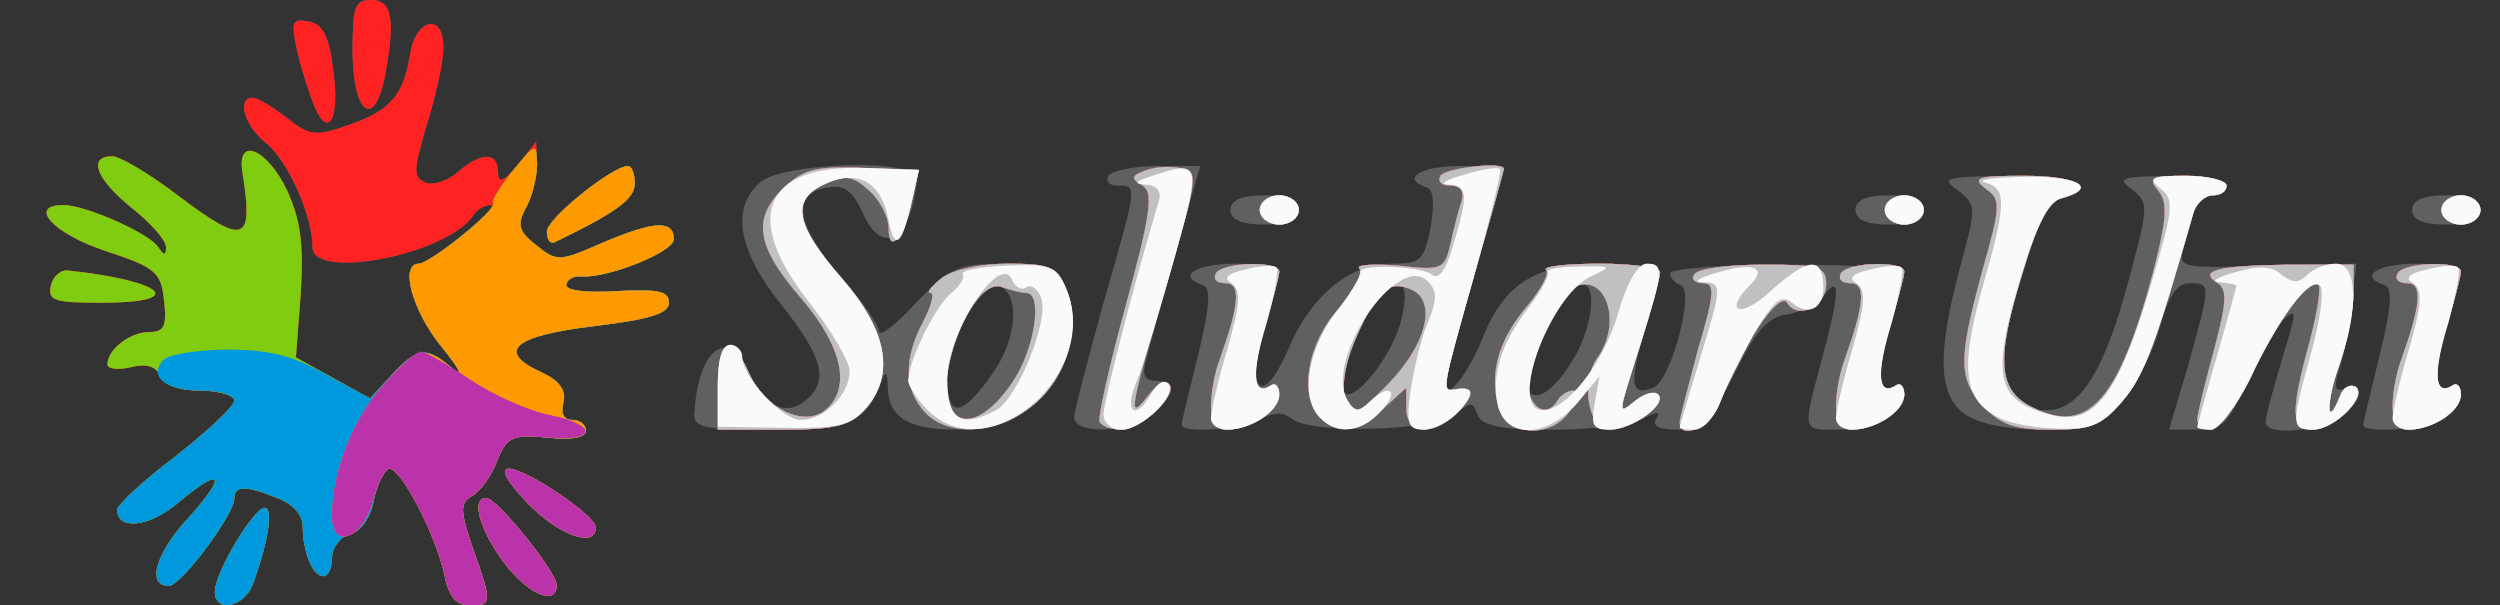 <!DOCTYPE svg PUBLIC "-//W3C//DTD SVG 20010904//EN" "http://www.w3.org/TR/2001/REC-SVG-20010904/DTD/svg10.dtd">
<svg version="1.0" xmlns="http://www.w3.org/2000/svg" width="256px" height="62px" viewBox="0 0 2560 620" preserveAspectRatio="xMidYMid meet">
<rect x="0" y="0" width="2560" height="620" fill="#333333" stroke="none"/>
<g id="layer101" fill="#616061" stroke="none">
 <path d="M220 606 c0 -20 40 -86 51 -86 9 0 4 34 -12 78 -9 24 -39 30 -39 8z"/>
 <path d="M455 588 c-9 -41 -44 -108 -56 -108 -5 0 -12 14 -16 31 -3 19 -14 34 -25 36 -10 3 -18 14 -18 24 0 11 -4 19 -9 19 -11 0 -21 -25 -21 -51 0 -12 -10 -23 -26 -29 -32 -13 -44 -13 -44 0 0 17 -54 89 -67 90 -24 0 -13 -35 22 -72 39 -44 31 -50 -14 -12 -29 24 -61 27 -61 6 0 -5 27 -30 60 -55 33 -26 60 -51 60 -57 0 -5 -16 -10 -35 -10 -22 0 -38 -6 -41 -15 -4 -10 -14 -13 -30 -9 -13 3 -24 2 -24 -3 0 -15 23 -33 43 -33 15 0 18 -6 15 -32 -3 -29 -8 -34 -60 -51 -54 -18 -80 -47 -43 -47 23 0 88 29 97 43 6 9 8 9 8 0 0 -7 -16 -25 -35 -40 -36 -29 -46 -53 -20 -53 8 0 38 18 67 40 69 52 78 49 66 -25 -5 -36 26 -22 46 20 14 31 17 55 14 105 l-5 66 38 21 38 21 22 -24 c27 -29 36 -30 63 -6 11 9 6 -1 -12 -23 -30 -37 -43 -85 -23 -85 4 0 25 -13 46 -30 21 -16 33 -30 27 -30 -6 0 -14 5 -17 10 -25 40 -165 68 -165 33 0 -32 -25 -88 -47 -106 -23 -18 -31 -47 -14 -47 4 0 20 9 35 21 23 18 29 19 63 7 43 -15 56 -30 63 -73 6 -37 35 -42 34 -5 0 14 -8 49 -17 78 -14 47 -14 54 -1 59 8 3 23 -2 33 -11 23 -20 41 -21 41 0 0 12 5 11 20 -7 l19 -24 1 23 c0 13 -5 33 -11 44 -10 18 -8 25 10 39 21 17 24 17 67 -2 54 -23 74 -24 74 -4 0 13 -69 41 -97 38 -7 0 -13 4 -13 9 0 6 23 8 53 6 41 -2 52 0 52 12 0 11 -19 17 -77 24 -83 10 -101 26 -52 48 17 8 24 18 21 30 -3 11 0 18 9 18 8 0 14 5 14 11 0 7 -15 10 -40 7 -35 -3 -41 -1 -51 24 -6 16 -18 32 -26 36 -12 7 -12 15 1 53 20 56 20 59 -3 59 -14 0 -22 -10 -26 -32z"/>
 <path d="M516 576 c-25 -34 -34 -66 -18 -66 11 0 72 76 72 89 0 22 -29 10 -54 -23z"/>
 <path d="M540 515 c-21 -22 -28 -35 -19 -35 18 0 89 48 89 60 0 22 -38 8 -70 -25z"/>
 <path d="M711 423 c4 -67 35 -89 56 -40 15 33 38 44 58 27 24 -20 18 -44 -25 -98 -44 -55 -52 -98 -22 -125 23 -21 163 -25 161 -4 -5 63 -36 81 -56 34 -10 -21 -18 -28 -35 -25 -38 5 -33 39 12 90 22 25 40 51 40 57 0 7 17 -6 38 -29 36 -37 43 -40 91 -40 45 0 53 3 62 24 17 37 3 91 -32 120 -23 20 -42 26 -78 26 -51 0 -71 -12 -72 -44 0 -15 -2 -17 -6 -6 -15 42 -34 50 -115 50 -68 0 -78 -2 -77 -17z m307 -43 c24 -35 26 -80 5 -87 -18 -6 -53 57 -53 95 0 42 16 39 48 -8z"/>
 <path d="M1100 427 c0 -6 14 -59 30 -117 35 -122 35 -120 14 -120 -8 0 -12 -4 -9 -10 3 -5 26 -10 50 -10 l44 0 -25 88 c-13 48 -27 97 -30 110 -5 16 -2 22 10 22 21 0 20 13 -2 33 -22 20 -82 23 -82 4z"/>
 <path d="M1210 435 c0 -3 8 -36 17 -72 12 -49 13 -68 5 -71 -28 -9 -8 -22 33 -22 25 0 45 4 45 8 0 5 -7 31 -15 58 -20 66 -2 82 24 22 23 -55 63 -88 106 -88 30 0 33 -3 40 -37 4 -24 3 -39 -4 -41 -27 -9 -7 -22 34 -22 25 0 45 1 45 3 0 1 -13 49 -30 107 -16 58 -30 109 -30 113 0 19 22 -8 37 -44 23 -59 55 -79 124 -79 33 0 59 4 59 8 0 5 -7 32 -16 61 -16 55 -14 67 9 58 18 -7 43 -100 28 -105 -6 -2 -11 -8 -11 -12 0 -5 54 -9 120 -9 66 0 120 3 120 8 0 4 -7 30 -15 56 -14 48 -12 71 6 60 5 -4 9 1 9 9 0 20 -31 36 -69 36 -36 0 -35 2 -16 -70 19 -70 20 -90 3 -68 -7 9 -24 18 -38 20 -19 2 -32 16 -54 61 -25 50 -32 57 -58 57 -19 0 -27 -4 -22 -11 5 -8 1 -8 -14 0 -11 6 -53 11 -92 11 -54 0 -72 -4 -77 -15 -5 -14 -7 -14 -22 -1 -19 17 -148 21 -168 5 -8 -7 -18 -7 -32 0 -20 11 -81 15 -81 6z m225 -108 c14 -59 -18 -45 -47 19 -10 25 -16 49 -12 55 9 15 51 -38 59 -74z m181 32 c17 -35 18 -72 2 -67 -18 5 -61 95 -53 108 9 14 31 -4 51 -41z"/>
 <path d="M2012 424 c-27 -19 -29 -60 -5 -150 17 -62 17 -64 -2 -79 -18 -13 -14 -14 53 -15 67 0 95 12 53 23 -13 3 -25 26 -40 75 -32 106 -26 142 25 142 33 0 58 -38 83 -130 21 -79 22 -82 4 -96 -16 -12 -11 -13 40 -14 31 0 57 4 57 10 0 6 -6 10 -14 10 -8 0 -17 8 -20 18 -2 9 -7 26 -10 37 -6 19 -2 20 86 17 l91 -2 -6 47 c-3 27 -9 56 -13 66 -3 10 -3 17 2 16 23 -4 26 3 9 21 -18 20 -85 29 -85 12 0 -5 7 -31 15 -58 18 -60 18 -59 1 -45 -8 6 -23 34 -35 61 -19 44 -25 50 -51 50 l-29 0 20 -67 c23 -83 23 -83 1 -83 -13 0 -21 13 -30 44 -6 24 -23 58 -38 75 -23 28 -31 31 -83 31 -35 0 -65 -6 -79 -16z"/>
 <path d="M2420 435 c0 -3 8 -36 17 -72 12 -49 13 -68 5 -71 -28 -9 -8 -22 33 -22 25 0 45 4 45 8 0 5 -7 31 -15 57 -14 48 -12 71 6 60 5 -4 9 1 9 9 0 8 -9 20 -19 26 -20 10 -81 14 -81 5z"/>
 <path d="M52 293 c2 -10 10 -17 18 -16 100 11 122 33 34 33 -48 0 -55 -2 -52 -17z"/>
 <path d="M560 237 c0 -13 67 -67 83 -67 4 0 7 8 7 18 0 16 -20 30 -82 60 -5 2 -8 -3 -8 -11z"/>
 <path d="M1260 215 c0 -10 11 -15 35 -15 24 0 35 5 35 15 0 10 -11 15 -35 15 -24 0 -35 -5 -35 -15z"/>
 <path d="M1900 215 c0 -10 11 -15 35 -15 24 0 35 5 35 15 0 10 -11 15 -35 15 -24 0 -35 -5 -35 -15z"/>
 <path d="M2470 215 c0 -10 11 -15 35 -15 24 0 35 5 35 15 0 10 -11 15 -35 15 -24 0 -35 -5 -35 -15z"/>
 <path d="M320 104 c-6 -16 -14 -42 -17 -58 -5 -24 -3 -27 13 -24 14 2 21 15 25 48 8 54 -6 75 -21 34z"/>
 <path d="M361 55 c0 -48 2 -55 19 -55 22 0 25 21 14 79 -11 53 -32 38 -33 -24z"/>
 </g>
<g id="layer102" fill="#ff2222" stroke="none">
 <path d="M220 606 c0 -20 40 -86 51 -86 9 0 4 34 -12 78 -9 24 -39 30 -39 8z"/>
 <path d="M455 588 c-9 -41 -44 -108 -56 -108 -5 0 -12 14 -16 31 -3 19 -14 34 -25 36 -10 3 -18 14 -18 24 0 11 -4 19 -9 19 -11 0 -21 -25 -21 -51 0 -12 -10 -23 -26 -29 -32 -13 -44 -13 -44 0 0 17 -54 89 -67 90 -24 0 -13 -35 22 -72 39 -44 31 -50 -14 -12 -29 24 -61 27 -61 6 0 -5 27 -30 60 -55 33 -26 60 -51 60 -57 0 -5 -16 -10 -35 -10 -22 0 -38 -6 -41 -15 -4 -10 -14 -13 -30 -9 -13 3 -24 2 -24 -3 0 -15 23 -33 43 -33 15 0 18 -6 15 -32 -3 -29 -8 -34 -60 -51 -54 -18 -80 -47 -43 -47 23 0 88 29 97 43 6 9 8 9 8 0 0 -7 -16 -25 -35 -40 -36 -29 -46 -53 -20 -53 8 0 38 18 67 40 69 52 78 49 66 -25 -5 -36 26 -22 46 20 14 31 17 55 14 105 l-5 66 38 21 38 21 22 -24 c27 -29 36 -30 63 -6 11 9 6 -1 -12 -23 -30 -37 -43 -85 -23 -85 4 0 25 -13 46 -30 21 -16 33 -30 27 -30 -6 0 -14 5 -17 10 -25 40 -165 68 -165 33 0 -32 -25 -88 -47 -106 -23 -18 -31 -47 -14 -47 4 0 20 9 35 21 23 18 29 19 63 7 43 -15 56 -30 63 -73 6 -37 35 -42 34 -5 0 14 -8 49 -17 78 -14 47 -14 54 -1 59 8 3 23 -2 33 -11 23 -20 41 -21 41 0 0 12 5 11 20 -7 l19 -24 1 23 c0 13 -5 33 -11 44 -10 18 -8 25 10 39 21 17 24 17 67 -2 54 -23 74 -24 74 -4 0 13 -69 41 -97 38 -7 0 -13 4 -13 9 0 6 23 8 53 6 41 -2 52 0 52 12 0 11 -19 17 -77 24 -83 10 -101 26 -52 48 17 8 24 18 21 30 -3 11 0 18 9 18 8 0 14 5 14 11 0 7 -15 10 -40 7 -35 -3 -41 -1 -51 24 -6 16 -18 32 -26 36 -12 7 -12 15 1 53 20 56 20 59 -3 59 -14 0 -22 -10 -26 -32z"/>
 <path d="M516 576 c-25 -34 -34 -66 -18 -66 11 0 72 76 72 89 0 22 -29 10 -54 -23z"/>
 <path d="M540 515 c-21 -22 -28 -35 -19 -35 18 0 89 48 89 60 0 22 -38 8 -70 -25z"/>
 <path d="M735 396 c0 -49 14 -55 32 -14 16 36 56 56 78 38 27 -22 18 -65 -25 -115 -46 -53 -50 -82 -17 -113 20 -19 34 -22 81 -20 l57 2 -7 31 c-8 37 -24 57 -24 29 0 -12 -9 -29 -20 -39 -17 -15 -24 -16 -45 -7 -36 16 -31 42 17 97 47 54 55 99 23 135 -15 16 -30 20 -84 20 l-66 0 0 -44z"/>
 <path d="M947 422 c-21 -23 -22 -54 -2 -92 9 -17 12 -30 8 -30 -5 0 1 -7 11 -15 11 -9 41 -15 68 -15 42 0 50 3 59 24 17 37 3 91 -32 120 -37 31 -88 34 -112 8z m90 -31 c23 -34 31 -91 14 -91 -5 0 -16 -3 -25 -6 -31 -12 -75 104 -49 130 14 13 38 0 60 -33z"/>
 <path d="M1126 432 c-2 -4 10 -58 27 -120 26 -95 28 -115 17 -122 -12 -7 -12 -10 2 -15 9 -4 25 -5 36 -3 20 3 19 7 -13 118 -38 129 -41 143 -20 116 8 -11 18 -17 22 -13 10 10 -28 47 -48 47 -10 0 -20 -3 -23 -8z"/>
 <path d="M1240 416 c0 -14 4 -35 9 -48 20 -56 22 -78 6 -78 -9 0 -13 -4 -10 -10 7 -12 65 -13 65 -2 0 5 -7 31 -15 57 -14 48 -12 71 6 60 5 -4 9 1 9 9 0 17 -29 36 -54 36 -10 0 -16 -9 -16 -24z"/>
 <path d="M1352 428 c-22 -22 -14 -75 18 -111 16 -19 26 -38 22 -42 -4 -4 14 -5 40 -3 44 5 47 4 53 -21 3 -14 8 -34 11 -43 4 -12 0 -18 -11 -18 -9 0 -13 -4 -10 -10 5 -8 65 -15 65 -7 0 1 -13 49 -30 107 -32 114 -34 121 -22 119 21 -4 23 3 7 21 -25 27 -55 26 -55 -2 l0 -21 -23 21 c-26 25 -47 28 -65 10z m77 -43 c34 -39 41 -79 15 -89 -23 -9 -34 1 -55 49 -18 40 -17 75 1 75 4 0 22 -16 39 -35z"/>
 <path d="M1534 415 c-9 -34 1 -68 31 -103 13 -16 22 -32 18 -36 -3 -3 21 -6 55 -6 34 0 62 4 62 9 0 5 -9 38 -20 73 -24 76 -24 73 -5 58 9 -7 19 -10 23 -6 9 10 -27 36 -49 36 -23 0 -31 -49 -13 -74 27 -39 6 -91 -28 -70 -17 11 -48 91 -42 108 7 18 20 21 29 6 3 -5 10 -10 16 -10 5 0 4 9 -3 20 -19 30 -66 27 -74 -5z"/>
 <path d="M1720 432 c0 -4 9 -37 19 -75 17 -57 17 -67 5 -67 -8 0 -13 -4 -9 -9 3 -6 35 -10 70 -10 58 0 65 2 65 20 0 23 -29 37 -40 19 -8 -13 -48 46 -69 103 -9 24 -41 39 -41 19z"/>
 <path d="M1880 416 c0 -14 4 -35 9 -48 20 -56 22 -78 6 -78 -9 0 -13 -4 -10 -10 7 -12 65 -13 65 -2 0 5 -7 31 -15 57 -14 48 -12 71 6 60 5 -4 9 1 9 9 0 17 -29 36 -54 36 -10 0 -16 -9 -16 -24z"/>
 <path d="M2032 417 c-27 -29 -27 -48 -2 -140 19 -67 19 -73 3 -84 -14 -11 -8 -13 40 -13 55 0 76 13 38 23 -13 3 -25 26 -40 77 -28 90 -25 121 12 138 56 27 87 -9 122 -140 14 -55 15 -70 5 -83 -11 -13 -7 -15 29 -15 22 0 41 5 41 10 0 6 -6 10 -14 10 -8 0 -17 8 -20 18 -38 133 -50 166 -72 192 -22 26 -33 30 -73 30 -37 0 -52 -5 -69 -23z"/>
 <path d="M2250 430 c0 -6 8 -38 17 -71 13 -49 14 -62 4 -69 -21 -13 0 -18 72 -19 l67 0 0 32 c-1 18 -7 50 -15 72 -13 37 -13 66 1 31 3 -9 10 -13 16 -10 13 9 -21 44 -44 44 -22 0 -23 -17 -3 -90 8 -30 12 -56 9 -59 -8 -9 -43 39 -70 97 -14 28 -32 52 -40 52 -8 0 -14 -5 -14 -10z"/>
 <path d="M2450 416 c0 -14 4 -35 9 -48 20 -56 22 -78 6 -78 -9 0 -13 -4 -10 -10 7 -12 65 -13 65 -2 0 5 -7 31 -15 57 -14 48 -12 71 6 60 5 -4 9 1 9 9 0 17 -29 36 -54 36 -10 0 -16 -9 -16 -24z"/>
 <path d="M52 293 c2 -10 10 -17 18 -16 100 11 122 33 34 33 -48 0 -55 -2 -52 -17z"/>
 <path d="M560 237 c0 -13 67 -67 83 -67 4 0 7 8 7 18 0 16 -20 30 -82 60 -5 2 -8 -3 -8 -11z"/>
 <path d="M1290 215 c0 -8 9 -15 20 -15 11 0 20 7 20 15 0 8 -9 15 -20 15 -11 0 -20 -7 -20 -15z"/>
 <path d="M1930 215 c0 -8 9 -15 20 -15 11 0 20 7 20 15 0 8 -9 15 -20 15 -11 0 -20 -7 -20 -15z"/>
 <path d="M2500 215 c0 -8 9 -15 20 -15 11 0 20 7 20 15 0 8 -9 15 -20 15 -11 0 -20 -7 -20 -15z"/>
 <path d="M320 104 c-6 -16 -14 -42 -17 -58 -5 -24 -3 -27 13 -24 14 2 21 15 25 48 8 54 -6 75 -21 34z"/>
 <path d="M361 55 c0 -48 2 -55 19 -55 22 0 25 21 14 79 -11 53 -32 38 -33 -24z"/>
 </g>
<g id="layer103" fill="#80cc11" stroke="none">
 <path d="M220 606 c0 -20 40 -86 51 -86 9 0 4 34 -12 78 -9 24 -39 30 -39 8z"/>
 <path d="M455 588 c-9 -41 -44 -108 -56 -108 -5 0 -12 14 -16 31 -3 19 -14 34 -25 36 -10 3 -18 14 -18 24 0 11 -4 19 -9 19 -11 0 -21 -25 -21 -51 0 -12 -10 -23 -26 -29 -32 -13 -44 -13 -44 0 0 17 -54 89 -67 90 -24 0 -13 -35 22 -72 39 -44 31 -50 -14 -12 -29 24 -61 27 -61 6 0 -5 27 -30 60 -55 33 -26 60 -51 60 -57 0 -5 -16 -10 -35 -10 -22 0 -38 -6 -41 -15 -4 -10 -14 -13 -30 -9 -13 3 -24 2 -24 -3 0 -15 23 -33 43 -33 15 0 18 -6 15 -32 -3 -29 -8 -34 -60 -51 -54 -18 -80 -47 -43 -47 23 0 88 29 97 43 6 9 8 9 8 0 0 -7 -16 -25 -35 -40 -36 -29 -46 -53 -20 -53 8 0 38 18 67 40 69 52 78 49 66 -25 -5 -36 26 -22 46 20 14 31 17 55 14 105 l-5 66 38 21 38 21 22 -24 c27 -29 36 -30 63 -6 11 9 6 -1 -12 -23 -30 -37 -43 -85 -23 -85 11 0 81 -56 76 -62 -2 -2 7 -17 20 -33 24 -29 24 -29 25 -7 0 13 -5 33 -11 44 -10 18 -8 25 10 39 21 17 24 17 67 -2 54 -23 74 -24 74 -4 0 13 -69 41 -97 38 -7 0 -13 4 -13 9 0 6 23 8 53 6 41 -2 52 0 52 12 0 11 -19 17 -77 24 -83 10 -101 26 -52 48 17 8 24 18 21 30 -3 11 0 18 9 18 8 0 14 5 14 11 0 7 -15 10 -40 7 -35 -3 -41 -1 -51 24 -6 16 -18 32 -26 36 -12 7 -12 15 1 53 20 56 20 59 -3 59 -14 0 -22 -10 -26 -32z"/>
 <path d="M516 576 c-25 -34 -34 -66 -18 -66 11 0 72 76 72 89 0 22 -29 10 -54 -23z"/>
 <path d="M540 515 c-21 -22 -28 -35 -19 -35 18 0 89 48 89 60 0 22 -38 8 -70 -25z"/>
 <path d="M735 396 c0 -49 14 -55 32 -14 16 36 56 56 78 38 27 -22 18 -65 -25 -115 -46 -53 -50 -82 -17 -113 20 -19 34 -22 81 -20 l57 2 -7 31 c-8 37 -24 57 -24 29 0 -12 -9 -29 -20 -39 -17 -15 -24 -16 -45 -7 -36 16 -31 42 17 97 47 54 55 99 23 135 -15 16 -30 20 -84 20 l-66 0 0 -44z"/>
 <path d="M947 422 c-21 -23 -22 -54 -2 -92 9 -17 12 -30 8 -30 -5 0 1 -7 11 -15 11 -9 41 -15 68 -15 42 0 50 3 59 24 17 37 3 91 -32 120 -37 31 -88 34 -112 8z m90 -31 c23 -34 31 -91 14 -91 -5 0 -16 -3 -25 -6 -31 -12 -75 104 -49 130 14 13 38 0 60 -33z"/>
 <path d="M1126 432 c-2 -4 10 -58 27 -120 26 -95 28 -115 17 -122 -12 -7 -12 -10 2 -15 9 -4 25 -5 36 -3 20 3 19 7 -13 118 -38 129 -41 143 -20 116 8 -11 18 -17 22 -13 10 10 -28 47 -48 47 -10 0 -20 -3 -23 -8z"/>
 <path d="M1240 416 c0 -14 4 -35 9 -48 20 -56 22 -78 6 -78 -9 0 -13 -4 -10 -10 7 -12 65 -13 65 -2 0 5 -7 31 -15 57 -14 48 -12 71 6 60 5 -4 9 1 9 9 0 17 -29 36 -54 36 -10 0 -16 -9 -16 -24z"/>
 <path d="M1352 428 c-22 -22 -14 -75 18 -111 16 -19 26 -38 22 -42 -4 -4 14 -5 40 -3 44 5 47 4 53 -21 3 -14 8 -34 11 -43 4 -12 0 -18 -11 -18 -9 0 -13 -4 -10 -10 5 -8 65 -15 65 -7 0 1 -13 49 -30 107 -32 114 -34 121 -22 119 21 -4 23 3 7 21 -25 27 -55 26 -55 -2 l0 -21 -23 21 c-26 25 -47 28 -65 10z m77 -43 c34 -39 41 -79 15 -89 -23 -9 -34 1 -55 49 -18 40 -17 75 1 75 4 0 22 -16 39 -35z"/>
 <path d="M1534 415 c-9 -34 1 -68 31 -103 13 -16 22 -32 18 -36 -3 -3 21 -6 55 -6 34 0 62 4 62 9 0 5 -9 38 -20 73 -24 76 -24 73 -5 58 9 -7 19 -10 23 -6 9 10 -27 36 -49 36 -23 0 -31 -49 -13 -74 27 -39 6 -91 -28 -70 -17 11 -48 91 -42 108 7 18 20 21 29 6 3 -5 10 -10 16 -10 5 0 4 9 -3 20 -19 30 -66 27 -74 -5z"/>
 <path d="M1720 432 c0 -4 9 -37 19 -75 17 -57 17 -67 5 -67 -8 0 -13 -4 -9 -9 3 -6 35 -10 70 -10 58 0 65 2 65 20 0 23 -29 37 -40 19 -8 -13 -48 46 -69 103 -9 24 -41 39 -41 19z"/>
 <path d="M1880 416 c0 -14 4 -35 9 -48 20 -56 22 -78 6 -78 -9 0 -13 -4 -10 -10 7 -12 65 -13 65 -2 0 5 -7 31 -15 57 -14 48 -12 71 6 60 5 -4 9 1 9 9 0 17 -29 36 -54 36 -10 0 -16 -9 -16 -24z"/>
 <path d="M2032 417 c-27 -29 -27 -48 -2 -140 19 -67 19 -73 3 -84 -14 -11 -8 -13 40 -13 55 0 76 13 38 23 -13 3 -25 26 -40 77 -28 90 -25 121 12 138 56 27 87 -9 122 -140 14 -55 15 -70 5 -83 -11 -13 -7 -15 29 -15 22 0 41 5 41 10 0 6 -6 10 -14 10 -8 0 -17 8 -20 18 -38 133 -50 166 -72 192 -22 26 -33 30 -73 30 -37 0 -52 -5 -69 -23z"/>
 <path d="M2250 430 c0 -6 8 -38 17 -71 13 -49 14 -62 4 -69 -21 -13 0 -18 72 -19 l67 0 0 32 c-1 18 -7 50 -15 72 -13 37 -13 66 1 31 3 -9 10 -13 16 -10 13 9 -21 44 -44 44 -22 0 -23 -17 -3 -90 8 -30 12 -56 9 -59 -8 -9 -43 39 -70 97 -14 28 -32 52 -40 52 -8 0 -14 -5 -14 -10z"/>
 <path d="M2450 416 c0 -14 4 -35 9 -48 20 -56 22 -78 6 -78 -9 0 -13 -4 -10 -10 7 -12 65 -13 65 -2 0 5 -7 31 -15 57 -14 48 -12 71 6 60 5 -4 9 1 9 9 0 17 -29 36 -54 36 -10 0 -16 -9 -16 -24z"/>
 <path d="M52 293 c2 -10 10 -17 18 -16 100 11 122 33 34 33 -48 0 -55 -2 -52 -17z"/>
 <path d="M560 237 c0 -13 67 -67 83 -67 4 0 7 8 7 18 0 16 -20 30 -82 60 -5 2 -8 -3 -8 -11z"/>
 <path d="M1290 215 c0 -8 9 -15 20 -15 11 0 20 7 20 15 0 8 -9 15 -20 15 -11 0 -20 -7 -20 -15z"/>
 <path d="M1930 215 c0 -8 9 -15 20 -15 11 0 20 7 20 15 0 8 -9 15 -20 15 -11 0 -20 -7 -20 -15z"/>
 <path d="M2500 215 c0 -8 9 -15 20 -15 11 0 20 7 20 15 0 8 -9 15 -20 15 -11 0 -20 -7 -20 -15z"/>
 </g>
<g id="layer104" fill="#0099dd" stroke="none">
 <path d="M220 606 c0 -20 40 -86 51 -86 9 0 4 34 -12 78 -9 24 -39 30 -39 8z"/>
 <path d="M455 588 c-9 -41 -44 -108 -56 -108 -5 0 -12 14 -16 31 -3 19 -14 34 -25 36 -10 3 -18 14 -18 24 0 11 -4 19 -9 19 -11 0 -21 -25 -21 -51 0 -12 -10 -23 -26 -29 -32 -13 -44 -13 -44 0 0 17 -54 89 -67 90 -24 0 -13 -35 22 -72 39 -44 31 -50 -14 -12 -29 24 -61 27 -61 6 0 -5 27 -30 60 -55 33 -26 60 -51 60 -57 0 -5 -15 -10 -34 -10 -37 0 -55 -15 -38 -32 5 -5 35 -10 65 -10 41 0 67 6 100 25 l46 25 22 -24 c27 -29 36 -30 63 -6 11 9 6 -1 -12 -23 -30 -37 -43 -85 -23 -85 11 0 81 -56 76 -62 -2 -2 7 -17 20 -33 24 -29 24 -29 25 -7 0 13 -5 33 -11 44 -10 18 -8 25 10 39 21 17 24 17 67 -2 54 -23 74 -24 74 -4 0 13 -69 41 -97 38 -7 0 -13 4 -13 9 0 6 23 8 53 6 41 -2 52 0 52 12 0 11 -19 17 -77 24 -83 10 -101 26 -52 48 17 8 24 18 21 30 -3 11 0 18 9 18 8 0 14 5 14 11 0 7 -15 10 -40 7 -35 -3 -41 -1 -51 24 -6 16 -18 32 -26 36 -12 7 -12 15 1 53 20 56 20 59 -3 59 -14 0 -22 -10 -26 -32z"/>
 <path d="M516 576 c-25 -34 -34 -66 -18 -66 11 0 72 76 72 89 0 22 -29 10 -54 -23z"/>
 <path d="M540 515 c-21 -22 -28 -35 -19 -35 18 0 89 48 89 60 0 22 -38 8 -70 -25z"/>
 <path d="M735 396 c0 -49 14 -55 32 -14 16 36 56 56 78 38 27 -22 18 -65 -25 -115 -46 -53 -50 -82 -17 -113 20 -19 34 -22 81 -20 l57 2 -7 31 c-8 37 -24 57 -24 29 0 -12 -9 -29 -20 -39 -17 -15 -24 -16 -45 -7 -36 16 -31 42 17 97 47 54 55 99 23 135 -15 16 -30 20 -84 20 l-66 0 0 -44z"/>
 <path d="M947 422 c-21 -23 -22 -54 -2 -92 9 -17 12 -30 8 -30 -5 0 1 -7 11 -15 11 -9 41 -15 68 -15 42 0 50 3 59 24 17 37 3 91 -32 120 -37 31 -88 34 -112 8z m90 -31 c23 -34 31 -91 14 -91 -5 0 -16 -3 -25 -6 -31 -12 -75 104 -49 130 14 13 38 0 60 -33z"/>
 <path d="M1126 432 c-2 -4 10 -58 27 -120 26 -95 28 -115 17 -122 -12 -7 -12 -10 2 -15 9 -4 25 -5 36 -3 20 3 19 7 -13 118 -38 129 -41 143 -20 116 8 -11 18 -17 22 -13 10 10 -28 47 -48 47 -10 0 -20 -3 -23 -8z"/>
 <path d="M1240 416 c0 -14 4 -35 9 -48 20 -56 22 -78 6 -78 -9 0 -13 -4 -10 -10 7 -12 65 -13 65 -2 0 5 -7 31 -15 57 -14 48 -12 71 6 60 5 -4 9 1 9 9 0 17 -29 36 -54 36 -10 0 -16 -9 -16 -24z"/>
 <path d="M1352 428 c-22 -22 -14 -75 18 -111 16 -19 26 -38 22 -42 -4 -4 14 -5 40 -3 44 5 47 4 53 -21 3 -14 8 -34 11 -43 4 -12 0 -18 -11 -18 -9 0 -13 -4 -10 -10 5 -8 65 -15 65 -7 0 1 -13 49 -30 107 -32 114 -34 121 -22 119 21 -4 23 3 7 21 -25 27 -55 26 -55 -2 l0 -21 -23 21 c-26 25 -47 28 -65 10z m77 -43 c34 -39 41 -79 15 -89 -23 -9 -34 1 -55 49 -18 40 -17 75 1 75 4 0 22 -16 39 -35z"/>
 <path d="M1534 415 c-9 -34 1 -68 31 -103 13 -16 22 -32 18 -36 -3 -3 21 -6 55 -6 34 0 62 4 62 9 0 5 -9 38 -20 73 -24 76 -24 73 -5 58 9 -7 19 -10 23 -6 9 10 -27 36 -49 36 -23 0 -31 -49 -13 -74 27 -39 6 -91 -28 -70 -17 11 -48 91 -42 108 7 18 20 21 29 6 3 -5 10 -10 16 -10 5 0 4 9 -3 20 -19 30 -66 27 -74 -5z"/>
 <path d="M1720 432 c0 -4 9 -37 19 -75 17 -57 17 -67 5 -67 -8 0 -13 -4 -9 -9 3 -6 35 -10 70 -10 58 0 65 2 65 20 0 23 -29 37 -40 19 -8 -13 -48 46 -69 103 -9 24 -41 39 -41 19z"/>
 <path d="M1880 416 c0 -14 4 -35 9 -48 20 -56 22 -78 6 -78 -9 0 -13 -4 -10 -10 7 -12 65 -13 65 -2 0 5 -7 31 -15 57 -14 48 -12 71 6 60 5 -4 9 1 9 9 0 17 -29 36 -54 36 -10 0 -16 -9 -16 -24z"/>
 <path d="M2032 417 c-27 -29 -27 -48 -2 -140 19 -67 19 -73 3 -84 -14 -11 -8 -13 40 -13 55 0 76 13 38 23 -13 3 -25 26 -40 77 -28 90 -25 121 12 138 56 27 87 -9 122 -140 14 -55 15 -70 5 -83 -11 -13 -7 -15 29 -15 22 0 41 5 41 10 0 6 -6 10 -14 10 -8 0 -17 8 -20 18 -38 133 -50 166 -72 192 -22 26 -33 30 -73 30 -37 0 -52 -5 -69 -23z"/>
 <path d="M2250 430 c0 -6 8 -38 17 -71 13 -49 14 -62 4 -69 -21 -13 0 -18 72 -19 l67 0 0 32 c-1 18 -7 50 -15 72 -13 37 -13 66 1 31 3 -9 10 -13 16 -10 13 9 -21 44 -44 44 -22 0 -23 -17 -3 -90 8 -30 12 -56 9 -59 -8 -9 -43 39 -70 97 -14 28 -32 52 -40 52 -8 0 -14 -5 -14 -10z"/>
 <path d="M2450 416 c0 -14 4 -35 9 -48 20 -56 22 -78 6 -78 -9 0 -13 -4 -10 -10 7 -12 65 -13 65 -2 0 5 -7 31 -15 57 -14 48 -12 71 6 60 5 -4 9 1 9 9 0 17 -29 36 -54 36 -10 0 -16 -9 -16 -24z"/>
 <path d="M560 237 c0 -13 67 -67 83 -67 4 0 7 8 7 18 0 16 -20 30 -82 60 -5 2 -8 -3 -8 -11z"/>
 <path d="M1290 215 c0 -8 9 -15 20 -15 11 0 20 7 20 15 0 8 -9 15 -20 15 -11 0 -20 -7 -20 -15z"/>
 <path d="M1930 215 c0 -8 9 -15 20 -15 11 0 20 7 20 15 0 8 -9 15 -20 15 -11 0 -20 -7 -20 -15z"/>
 <path d="M2500 215 c0 -8 9 -15 20 -15 11 0 20 7 20 15 0 8 -9 15 -20 15 -11 0 -20 -7 -20 -15z"/>
 </g>
<g id="layer105" fill="#ff9900" stroke="none">
 <path d="M455 588 c-9 -40 -44 -108 -56 -108 -5 0 -12 15 -17 32 -10 40 -42 52 -42 16 0 -44 21 -99 52 -133 34 -40 43 -42 72 -17 11 9 6 -1 -12 -23 -30 -37 -43 -85 -23 -85 11 0 81 -56 76 -62 -2 -2 7 -17 20 -33 24 -29 24 -29 25 -7 0 13 -5 33 -11 44 -10 18 -8 25 10 39 21 17 24 17 67 -2 54 -23 74 -24 74 -4 0 13 -69 41 -97 38 -7 0 -13 4 -13 9 0 6 23 8 53 6 41 -2 52 0 52 12 0 11 -19 17 -77 24 -83 10 -101 26 -52 48 17 8 24 18 21 30 -3 11 0 18 9 18 8 0 14 5 14 11 0 7 -15 10 -40 7 -35 -3 -41 -1 -51 24 -6 16 -18 32 -26 36 -12 7 -12 15 1 53 20 56 20 59 -3 59 -14 0 -22 -10 -26 -32z"/>
 <path d="M516 576 c-25 -34 -34 -66 -18 -66 11 0 72 76 72 89 0 22 -29 10 -54 -23z"/>
 <path d="M540 515 c-21 -22 -28 -35 -19 -35 18 0 89 48 89 60 0 22 -38 8 -70 -25z"/>
 <path d="M735 396 c0 -49 14 -55 32 -14 16 36 56 56 78 38 27 -22 18 -65 -25 -115 -46 -53 -50 -82 -17 -113 20 -19 34 -22 81 -20 l57 2 -7 31 c-8 37 -24 57 -24 29 0 -12 -9 -29 -20 -39 -17 -15 -24 -16 -45 -7 -36 16 -31 42 17 97 47 54 55 99 23 135 -15 16 -30 20 -84 20 l-66 0 0 -44z"/>
 <path d="M947 422 c-21 -23 -22 -54 -2 -92 9 -17 12 -30 8 -30 -5 0 1 -7 11 -15 11 -9 41 -15 68 -15 42 0 50 3 59 24 17 37 3 91 -32 120 -37 31 -88 34 -112 8z m90 -31 c23 -34 31 -91 14 -91 -5 0 -16 -3 -25 -6 -31 -12 -75 104 -49 130 14 13 38 0 60 -33z"/>
 <path d="M1126 432 c-2 -4 10 -58 27 -120 26 -95 28 -115 17 -122 -12 -7 -12 -10 2 -15 9 -4 25 -5 36 -3 20 3 19 7 -13 118 -38 129 -41 143 -20 116 8 -11 18 -17 22 -13 10 10 -28 47 -48 47 -10 0 -20 -3 -23 -8z"/>
 <path d="M1240 416 c0 -14 4 -35 9 -48 20 -56 22 -78 6 -78 -9 0 -13 -4 -10 -10 7 -12 65 -13 65 -2 0 5 -7 31 -15 57 -14 48 -12 71 6 60 5 -4 9 1 9 9 0 17 -29 36 -54 36 -10 0 -16 -9 -16 -24z"/>
 <path d="M1352 428 c-22 -22 -14 -75 18 -111 16 -19 26 -38 22 -42 -4 -4 14 -5 40 -3 44 5 47 4 53 -21 3 -14 8 -34 11 -43 4 -12 0 -18 -11 -18 -9 0 -13 -4 -10 -10 5 -8 65 -15 65 -7 0 1 -13 49 -30 107 -32 114 -34 121 -22 119 21 -4 23 3 7 21 -25 27 -55 26 -55 -2 l0 -21 -23 21 c-26 25 -47 28 -65 10z m77 -43 c34 -39 41 -79 15 -89 -23 -9 -34 1 -55 49 -18 40 -17 75 1 75 4 0 22 -16 39 -35z"/>
 <path d="M1534 415 c-9 -34 1 -68 31 -103 13 -16 22 -32 18 -36 -3 -3 21 -6 55 -6 34 0 62 4 62 9 0 5 -9 38 -20 73 -24 76 -24 73 -5 58 9 -7 19 -10 23 -6 9 10 -27 36 -49 36 -23 0 -31 -49 -13 -74 27 -39 6 -91 -28 -70 -17 11 -48 91 -42 108 7 18 20 21 29 6 3 -5 10 -10 16 -10 5 0 4 9 -3 20 -19 30 -66 27 -74 -5z"/>
 <path d="M1720 432 c0 -4 9 -37 19 -75 17 -57 17 -67 5 -67 -8 0 -13 -4 -9 -9 3 -6 35 -10 70 -10 58 0 65 2 65 20 0 23 -29 37 -40 19 -8 -13 -48 46 -69 103 -9 24 -41 39 -41 19z"/>
 <path d="M1880 416 c0 -14 4 -35 9 -48 20 -56 22 -78 6 -78 -9 0 -13 -4 -10 -10 7 -12 65 -13 65 -2 0 5 -7 31 -15 57 -14 48 -12 71 6 60 5 -4 9 1 9 9 0 17 -29 36 -54 36 -10 0 -16 -9 -16 -24z"/>
 <path d="M2032 417 c-27 -29 -27 -48 -2 -140 19 -67 19 -73 3 -84 -14 -11 -8 -13 40 -13 55 0 76 13 38 23 -13 3 -25 26 -40 77 -28 90 -25 121 12 138 56 27 87 -9 122 -140 14 -55 15 -70 5 -83 -11 -13 -7 -15 29 -15 22 0 41 5 41 10 0 6 -6 10 -14 10 -8 0 -17 8 -20 18 -38 133 -50 166 -72 192 -22 26 -33 30 -73 30 -37 0 -52 -5 -69 -23z"/>
 <path d="M2250 430 c0 -6 8 -38 17 -71 13 -49 14 -62 4 -69 -21 -13 0 -18 72 -19 l67 0 0 32 c-1 18 -7 50 -15 72 -13 37 -13 66 1 31 3 -9 10 -13 16 -10 13 9 -21 44 -44 44 -22 0 -23 -17 -3 -90 8 -30 12 -56 9 -59 -8 -9 -43 39 -70 97 -14 28 -32 52 -40 52 -8 0 -14 -5 -14 -10z"/>
 <path d="M2450 416 c0 -14 4 -35 9 -48 20 -56 22 -78 6 -78 -9 0 -13 -4 -10 -10 7 -12 65 -13 65 -2 0 5 -7 31 -15 57 -14 48 -12 71 6 60 5 -4 9 1 9 9 0 17 -29 36 -54 36 -10 0 -16 -9 -16 -24z"/>
 <path d="M560 237 c0 -13 67 -67 83 -67 4 0 7 8 7 18 0 16 -20 30 -82 60 -5 2 -8 -3 -8 -11z"/>
 <path d="M1290 215 c0 -8 9 -15 20 -15 11 0 20 7 20 15 0 8 -9 15 -20 15 -11 0 -20 -7 -20 -15z"/>
 <path d="M1930 215 c0 -8 9 -15 20 -15 11 0 20 7 20 15 0 8 -9 15 -20 15 -11 0 -20 -7 -20 -15z"/>
 <path d="M2500 215 c0 -8 9 -15 20 -15 11 0 20 7 20 15 0 8 -9 15 -20 15 -11 0 -20 -7 -20 -15z"/>
 </g>
<g id="layer106" fill="#bb33aa" stroke="none">
 <path d="M455 588 c-9 -40 -44 -108 -56 -108 -5 0 -12 15 -17 32 -10 40 -42 52 -42 16 0 -44 21 -99 52 -133 16 -19 34 -35 39 -35 4 0 27 13 51 29 24 16 60 32 81 36 50 10 48 28 -3 23 -35 -3 -41 -1 -51 24 -6 16 -18 32 -26 36 -12 7 -12 15 1 53 20 56 20 59 -3 59 -14 0 -22 -10 -26 -32z"/>
 <path d="M516 576 c-25 -34 -34 -66 -18 -66 11 0 72 76 72 89 0 22 -29 10 -54 -23z"/>
 <path d="M540 515 c-21 -22 -28 -35 -19 -35 18 0 89 48 89 60 0 22 -38 8 -70 -25z"/>
 <path d="M735 396 c0 -49 14 -55 32 -14 16 36 56 56 78 38 27 -22 18 -65 -25 -115 -46 -53 -50 -82 -17 -113 20 -19 34 -22 81 -20 l57 2 -7 31 c-8 37 -24 57 -24 29 0 -12 -9 -29 -20 -39 -17 -15 -24 -16 -45 -7 -36 16 -31 42 17 97 47 54 55 99 23 135 -15 16 -30 20 -84 20 l-66 0 0 -44z"/>
 <path d="M947 422 c-21 -23 -22 -54 -2 -92 9 -17 12 -30 8 -30 -5 0 1 -7 11 -15 11 -9 41 -15 68 -15 42 0 50 3 59 24 17 37 3 91 -32 120 -37 31 -88 34 -112 8z m90 -31 c23 -34 31 -91 14 -91 -5 0 -16 -3 -25 -6 -31 -12 -75 104 -49 130 14 13 38 0 60 -33z"/>
 <path d="M1126 432 c-2 -4 10 -58 27 -120 26 -95 28 -115 17 -122 -12 -7 -12 -10 2 -15 9 -4 25 -5 36 -3 20 3 19 7 -13 118 -38 129 -41 143 -20 116 8 -11 18 -17 22 -13 10 10 -28 47 -48 47 -10 0 -20 -3 -23 -8z"/>
 <path d="M1240 416 c0 -14 4 -35 9 -48 20 -56 22 -78 6 -78 -9 0 -13 -4 -10 -10 7 -12 65 -13 65 -2 0 5 -7 31 -15 57 -14 48 -12 71 6 60 5 -4 9 1 9 9 0 17 -29 36 -54 36 -10 0 -16 -9 -16 -24z"/>
 <path d="M1352 428 c-22 -22 -14 -75 18 -111 16 -19 26 -38 22 -42 -4 -4 14 -5 40 -3 44 5 47 4 53 -21 3 -14 8 -34 11 -43 4 -12 0 -18 -11 -18 -9 0 -13 -4 -10 -10 5 -8 65 -15 65 -7 0 1 -13 49 -30 107 -32 114 -34 121 -22 119 21 -4 23 3 7 21 -25 27 -55 26 -55 -2 l0 -21 -23 21 c-26 25 -47 28 -65 10z m77 -43 c34 -39 41 -79 15 -89 -23 -9 -34 1 -55 49 -18 40 -17 75 1 75 4 0 22 -16 39 -35z"/>
 <path d="M1534 415 c-9 -34 1 -68 31 -103 13 -16 22 -32 18 -36 -3 -3 21 -6 55 -6 34 0 62 4 62 9 0 5 -9 38 -20 73 -24 76 -24 73 -5 58 9 -7 19 -10 23 -6 9 10 -27 36 -49 36 -23 0 -31 -49 -13 -74 27 -39 6 -91 -28 -70 -17 11 -48 91 -42 108 7 18 20 21 29 6 3 -5 10 -10 16 -10 5 0 4 9 -3 20 -19 30 -66 27 -74 -5z"/>
 <path d="M1720 432 c0 -4 9 -37 19 -75 17 -57 17 -67 5 -67 -8 0 -13 -4 -9 -9 3 -6 35 -10 70 -10 58 0 65 2 65 20 0 23 -29 37 -40 19 -8 -13 -48 46 -69 103 -9 24 -41 39 -41 19z"/>
 <path d="M1880 416 c0 -14 4 -35 9 -48 20 -56 22 -78 6 -78 -9 0 -13 -4 -10 -10 7 -12 65 -13 65 -2 0 5 -7 31 -15 57 -14 48 -12 71 6 60 5 -4 9 1 9 9 0 17 -29 36 -54 36 -10 0 -16 -9 -16 -24z"/>
 <path d="M2032 417 c-27 -29 -27 -48 -2 -140 19 -67 19 -73 3 -84 -14 -11 -8 -13 40 -13 55 0 76 13 38 23 -13 3 -25 26 -40 77 -28 90 -25 121 12 138 56 27 87 -9 122 -140 14 -55 15 -70 5 -83 -11 -13 -7 -15 29 -15 22 0 41 5 41 10 0 6 -6 10 -14 10 -8 0 -17 8 -20 18 -38 133 -50 166 -72 192 -22 26 -33 30 -73 30 -37 0 -52 -5 -69 -23z"/>
 <path d="M2250 430 c0 -6 8 -38 17 -71 13 -49 14 -62 4 -69 -21 -13 0 -18 72 -19 l67 0 0 32 c-1 18 -7 50 -15 72 -13 37 -13 66 1 31 3 -9 10 -13 16 -10 13 9 -21 44 -44 44 -22 0 -23 -17 -3 -90 8 -30 12 -56 9 -59 -8 -9 -43 39 -70 97 -14 28 -32 52 -40 52 -8 0 -14 -5 -14 -10z"/>
 <path d="M2450 416 c0 -14 4 -35 9 -48 20 -56 22 -78 6 -78 -9 0 -13 -4 -10 -10 7 -12 65 -13 65 -2 0 5 -7 31 -15 57 -14 48 -12 71 6 60 5 -4 9 1 9 9 0 17 -29 36 -54 36 -10 0 -16 -9 -16 -24z"/>
 <path d="M1290 215 c0 -8 9 -15 20 -15 11 0 20 7 20 15 0 8 -9 15 -20 15 -11 0 -20 -7 -20 -15z"/>
 <path d="M1930 215 c0 -8 9 -15 20 -15 11 0 20 7 20 15 0 8 -9 15 -20 15 -11 0 -20 -7 -20 -15z"/>
 <path d="M2500 215 c0 -8 9 -15 20 -15 11 0 20 7 20 15 0 8 -9 15 -20 15 -11 0 -20 -7 -20 -15z"/>
 </g>
<g id="layer107" fill="#c1c0c1" stroke="none">
 <path d="M735 396 c0 -49 14 -55 32 -14 16 36 56 56 78 38 27 -22 18 -65 -25 -115 -46 -53 -50 -82 -17 -113 20 -19 34 -22 81 -20 l57 2 -7 31 c-8 37 -24 57 -24 29 0 -12 -9 -29 -20 -39 -17 -15 -24 -16 -45 -7 -36 16 -31 42 17 97 47 54 55 99 23 135 -15 16 -30 20 -84 20 l-66 0 0 -44z"/>
 <path d="M947 422 c-21 -23 -22 -54 -2 -92 9 -17 12 -30 8 -30 -5 0 1 -7 11 -15 11 -9 41 -15 68 -15 42 0 50 3 59 24 17 37 3 91 -32 120 -37 31 -88 34 -112 8z m90 -31 c23 -34 31 -91 14 -91 -5 0 -16 -3 -25 -6 -31 -12 -75 104 -49 130 14 13 38 0 60 -33z"/>
 <path d="M1126 432 c-2 -4 10 -58 27 -120 26 -95 28 -115 17 -122 -12 -7 -12 -10 2 -15 9 -4 25 -5 36 -3 20 3 19 7 -13 118 -38 129 -41 143 -20 116 8 -11 18 -17 22 -13 10 10 -28 47 -48 47 -10 0 -20 -3 -23 -8z"/>
 <path d="M1240 416 c0 -14 4 -35 9 -48 20 -56 22 -78 6 -78 -9 0 -13 -4 -10 -10 7 -12 65 -13 65 -2 0 5 -7 31 -15 57 -14 48 -12 71 6 60 5 -4 9 1 9 9 0 17 -29 36 -54 36 -10 0 -16 -9 -16 -24z"/>
 <path d="M1352 428 c-22 -22 -14 -75 18 -111 16 -19 26 -38 22 -42 -4 -4 14 -5 40 -3 44 5 47 4 53 -21 3 -14 8 -34 11 -43 4 -12 0 -18 -11 -18 -9 0 -13 -4 -10 -10 5 -8 65 -15 65 -7 0 1 -13 49 -30 107 -32 114 -34 121 -22 119 21 -4 23 3 7 21 -25 27 -55 26 -55 -2 l0 -21 -23 21 c-26 25 -47 28 -65 10z m77 -43 c34 -39 41 -79 15 -89 -23 -9 -34 1 -55 49 -18 40 -17 75 1 75 4 0 22 -16 39 -35z"/>
 <path d="M1534 415 c-9 -34 1 -68 31 -103 13 -16 22 -32 18 -36 -3 -3 21 -6 55 -6 34 0 62 4 62 9 0 5 -9 38 -20 73 -24 76 -24 73 -5 58 9 -7 19 -10 23 -6 9 10 -27 36 -49 36 -23 0 -31 -49 -13 -74 27 -39 6 -91 -28 -70 -17 11 -48 91 -42 108 7 18 20 21 29 6 3 -5 10 -10 16 -10 5 0 4 9 -3 20 -19 30 -66 27 -74 -5z"/>
 <path d="M1720 432 c0 -4 9 -37 19 -75 17 -57 17 -67 5 -67 -8 0 -13 -4 -9 -9 3 -6 35 -10 70 -10 58 0 65 2 65 20 0 23 -29 37 -40 19 -8 -13 -48 46 -69 103 -9 24 -41 39 -41 19z"/>
 <path d="M1880 416 c0 -14 4 -35 9 -48 20 -56 22 -78 6 -78 -9 0 -13 -4 -10 -10 7 -12 65 -13 65 -2 0 5 -7 31 -15 57 -14 48 -12 71 6 60 5 -4 9 1 9 9 0 17 -29 36 -54 36 -10 0 -16 -9 -16 -24z"/>
 <path d="M2032 417 c-27 -29 -27 -48 -2 -140 19 -67 19 -73 3 -84 -14 -11 -8 -13 40 -13 55 0 76 13 38 23 -13 3 -25 26 -40 77 -28 90 -25 121 12 138 56 27 87 -9 122 -140 14 -55 15 -70 5 -83 -11 -13 -7 -15 29 -15 22 0 41 5 41 10 0 6 -6 10 -14 10 -8 0 -17 8 -20 18 -38 133 -50 166 -72 192 -22 26 -33 30 -73 30 -37 0 -52 -5 -69 -23z"/>
 <path d="M2250 430 c0 -6 8 -38 17 -71 13 -49 14 -62 4 -69 -21 -13 0 -18 72 -19 l67 0 0 32 c-1 18 -7 50 -15 72 -13 37 -13 66 1 31 3 -9 10 -13 16 -10 13 9 -21 44 -44 44 -22 0 -23 -17 -3 -90 8 -30 12 -56 9 -59 -8 -9 -43 39 -70 97 -14 28 -32 52 -40 52 -8 0 -14 -5 -14 -10z"/>
 <path d="M2450 416 c0 -14 4 -35 9 -48 20 -56 22 -78 6 -78 -9 0 -13 -4 -10 -10 7 -12 65 -13 65 -2 0 5 -7 31 -15 57 -14 48 -12 71 6 60 5 -4 9 1 9 9 0 17 -29 36 -54 36 -10 0 -16 -9 -16 -24z"/>
 <path d="M1290 215 c0 -8 9 -15 20 -15 11 0 20 7 20 15 0 8 -9 15 -20 15 -11 0 -20 -7 -20 -15z"/>
 <path d="M1930 215 c0 -8 9 -15 20 -15 11 0 20 7 20 15 0 8 -9 15 -20 15 -11 0 -20 -7 -20 -15z"/>
 <path d="M2500 215 c0 -8 9 -15 20 -15 11 0 20 7 20 15 0 8 -9 15 -20 15 -11 0 -20 -7 -20 -15z"/>
 </g>
<g id="layer108" fill="#fafafa" stroke="none">
 <path d="M735 395 c0 -27 4 -42 13 -42 6 0 12 6 12 12 0 21 41 65 60 65 24 0 50 -26 50 -50 0 -10 -19 -42 -41 -70 -70 -88 -47 -142 58 -138 l54 2 -7 31 c-10 46 -18 53 -24 21 -7 -39 -31 -53 -64 -38 -37 16 -32 42 16 97 47 54 55 99 24 134 -15 17 -30 20 -85 19 l-66 -1 0 -42z"/>
 <path d="M950 420 c-11 -11 -20 -25 -20 -30 0 -20 27 -75 43 -89 9 -7 15 -16 13 -20 -3 -4 18 -8 45 -9 44 -2 51 1 60 22 39 86 -78 189 -141 126z m70 0 c22 -12 55 -93 46 -115 -3 -9 -10 -14 -15 -11 -5 4 -11 0 -14 -6 -11 -33 -67 51 -67 100 0 42 14 51 50 32z"/>
 <path d="M1130 424 c0 -12 30 -129 56 -216 4 -12 0 -18 -13 -19 -13 -1 -11 -3 7 -9 49 -16 50 -14 23 83 -14 50 -31 107 -38 125 -15 33 -3 45 14 15 5 -10 13 -15 17 -10 11 10 -26 47 -48 47 -10 0 -18 -7 -18 -16z"/>
 <path d="M1240 428 c0 -6 7 -38 17 -71 13 -46 14 -60 4 -67 -9 -5 -4 -10 14 -14 15 -4 30 -5 32 -2 3 2 -2 28 -10 57 -16 52 -14 75 4 64 5 -4 9 1 9 9 0 17 -29 36 -54 36 -9 0 -16 -5 -16 -12z"/>
 <path d="M1352 428 c-21 -21 -13 -69 15 -107 16 -20 27 -39 26 -42 -3 -9 61 -7 73 2 7 6 15 -4 22 -30 16 -52 15 -61 -5 -62 -10 0 -3 -5 16 -10 18 -6 35 -8 37 -6 2 2 -10 50 -26 108 -32 113 -34 120 -22 118 21 -4 23 3 7 21 -10 11 -27 20 -37 20 -16 0 -18 -6 -14 -37 3 -21 10 -53 17 -70 11 -26 11 -35 1 -45 -31 -31 -107 82 -82 122 7 12 12 12 22 2 20 -20 32 -13 13 8 -20 23 -45 26 -63 8z"/>
 <path d="M1534 416 c-7 -31 2 -63 32 -102 13 -17 21 -33 19 -36 -2 -2 12 -5 32 -5 34 -1 34 0 12 10 -43 21 -85 137 -49 137 24 0 61 -47 76 -96 9 -33 21 -54 30 -54 18 0 18 6 -6 82 -24 76 -24 73 -5 58 9 -7 19 -10 23 -6 10 10 -27 36 -51 36 -16 0 -18 -5 -14 -27 l5 -28 -23 28 c-31 35 -72 37 -81 3z"/>
 <path d="M1720 438 c0 -2 9 -32 20 -68 24 -79 24 -80 3 -81 -10 0 -3 -5 16 -10 37 -11 51 -5 33 13 -28 28 -9 34 20 7 38 -34 53 -37 55 -9 2 25 -14 35 -32 20 -11 -9 -18 -3 -39 32 -13 24 -29 55 -35 71 -6 15 -17 27 -26 27 -8 0 -15 -1 -15 -2z"/>
 <path d="M1880 428 c0 -6 7 -38 17 -71 13 -46 14 -60 4 -67 -9 -5 -4 -10 14 -14 15 -4 30 -5 32 -2 3 2 -2 28 -10 57 -16 52 -14 75 4 64 5 -4 9 1 9 9 0 17 -29 36 -54 36 -9 0 -16 -5 -16 -12z"/>
 <path d="M2052 430 c-41 -17 -46 -49 -23 -132 26 -90 26 -105 4 -111 -10 -3 8 -5 40 -6 55 -1 77 11 38 22 -13 3 -25 26 -40 75 -33 109 -28 132 30 147 43 11 67 -20 99 -125 26 -86 27 -96 12 -107 -13 -11 -9 -13 26 -13 23 0 42 5 42 10 0 6 -6 10 -14 10 -8 0 -17 8 -20 18 -38 133 -50 166 -72 192 -20 24 -33 30 -62 29 -21 0 -47 -4 -60 -9z"/>
 <path d="M2250 437 c0 -1 9 -34 20 -72 11 -38 20 -71 20 -72 0 -2 -8 -3 -17 -4 -10 0 -3 -5 15 -10 24 -7 38 -7 48 2 11 9 18 9 26 1 7 -7 20 -12 30 -12 22 0 24 46 3 105 -13 37 -13 66 1 31 3 -9 10 -13 16 -10 13 9 -21 44 -44 44 -22 0 -22 -5 -1 -80 9 -33 13 -63 9 -67 -10 -11 -43 32 -72 95 -14 28 -32 52 -40 52 -8 0 -14 -1 -14 -3z"/>
 <path d="M2450 428 c0 -6 7 -38 17 -71 13 -46 14 -60 4 -67 -9 -5 -4 -10 14 -14 15 -4 30 -5 32 -2 3 2 -2 28 -10 57 -16 52 -14 75 4 64 5 -4 9 1 9 9 0 17 -29 36 -54 36 -9 0 -16 -5 -16 -12z"/>
 <path d="M1290 215 c0 -8 9 -15 20 -15 11 0 20 7 20 15 0 8 -9 15 -20 15 -11 0 -20 -7 -20 -15z"/>
 <path d="M1930 215 c0 -8 9 -15 20 -15 11 0 20 7 20 15 0 8 -9 15 -20 15 -11 0 -20 -7 -20 -15z"/>
 <path d="M2500 215 c0 -8 9 -15 20 -15 11 0 20 7 20 15 0 8 -9 15 -20 15 -11 0 -20 -7 -20 -15z"/>
 </g>

</svg>